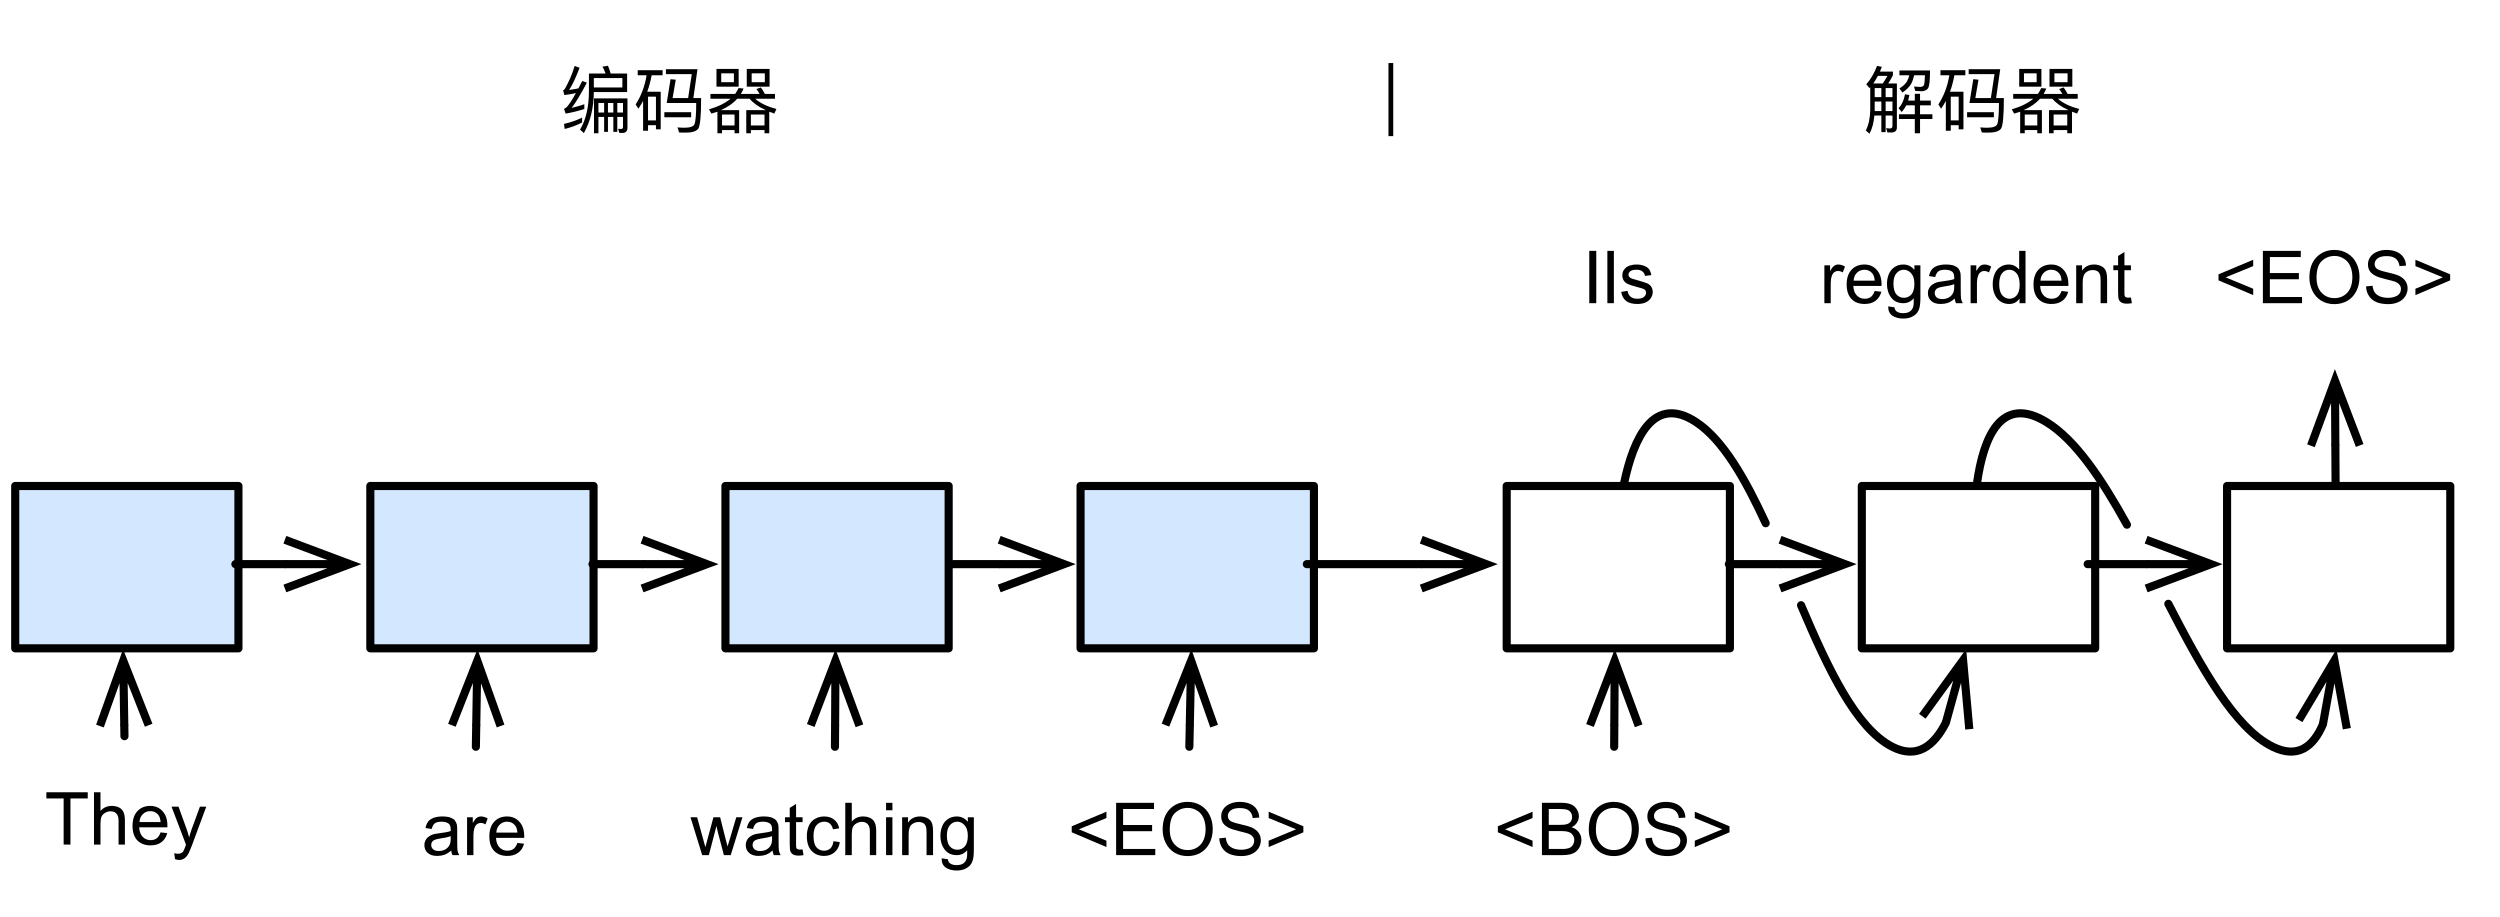 <?xml version="1.0" encoding="UTF-8"?>
<svg xmlns="http://www.w3.org/2000/svg" xmlns:xlink="http://www.w3.org/1999/xlink" width="246.4pt" height="90.4pt" viewBox="0 0 246.4 90.4" version="1.1">
<rect x="0" y="0" width="246.4" height="90.4" fill="#808080" stroke="none"/>
<defs>
<g>
<symbol overflow="visible" id="glyph0-0">
<path style="stroke:none;" d="M 0.906 0 L 0.906 -4.5 L 4.5 -4.5 L 4.5 0 Z M 1.016 -0.109 L 4.391 -0.109 L 4.391 -4.391 L 1.016 -4.391 Z M 1.016 -0.109 "/>
</symbol>
<symbol overflow="visible" id="glyph0-1">
<path style="stroke:none;" d="M 1.875 0 L 1.875 -4.547 L 0.172 -4.547 L 0.172 -5.156 L 4.25 -5.156 L 4.25 -4.547 L 2.547 -4.547 L 2.547 0 Z M 1.875 0 "/>
</symbol>
<symbol overflow="visible" id="glyph0-2">
<path style="stroke:none;" d="M 0.469 0 L 0.469 -5.156 L 1.109 -5.156 L 1.109 -3.312 C 1.398 -3.645 1.77 -3.812 2.219 -3.812 C 2.5 -3.812 2.738 -3.758 2.938 -3.656 C 3.145 -3.551 3.289 -3.398 3.375 -3.203 C 3.469 -3.016 3.516 -2.734 3.516 -2.359 L 3.516 0 L 2.891 0 L 2.891 -2.359 C 2.891 -2.68 2.816 -2.914 2.672 -3.062 C 2.535 -3.207 2.344 -3.281 2.094 -3.281 C 1.906 -3.281 1.727 -3.227 1.562 -3.125 C 1.395 -3.031 1.273 -2.898 1.203 -2.734 C 1.141 -2.566 1.109 -2.336 1.109 -2.047 L 1.109 0 Z M 0.469 0 "/>
</symbol>
<symbol overflow="visible" id="glyph0-3">
<path style="stroke:none;" d="M 3.031 -1.203 L 3.688 -1.125 C 3.582 -0.738 3.391 -0.441 3.109 -0.234 C 2.828 -0.023 2.473 0.078 2.047 0.078 C 1.492 0.078 1.055 -0.086 0.734 -0.422 C 0.422 -0.754 0.266 -1.227 0.266 -1.844 C 0.266 -2.469 0.426 -2.953 0.75 -3.297 C 1.07 -3.641 1.492 -3.812 2.016 -3.812 C 2.504 -3.812 2.906 -3.641 3.219 -3.297 C 3.539 -2.961 3.703 -2.488 3.703 -1.875 C 3.703 -1.832 3.703 -1.773 3.703 -1.703 L 0.922 -1.703 C 0.941 -1.297 1.055 -0.984 1.266 -0.766 C 1.473 -0.547 1.734 -0.438 2.047 -0.438 C 2.273 -0.438 2.473 -0.492 2.641 -0.609 C 2.805 -0.734 2.938 -0.93 3.031 -1.203 Z M 0.953 -2.219 L 3.031 -2.219 C 3.008 -2.539 2.93 -2.781 2.797 -2.938 C 2.598 -3.176 2.336 -3.297 2.016 -3.297 C 1.723 -3.297 1.477 -3.195 1.281 -3 C 1.082 -2.812 0.973 -2.551 0.953 -2.219 Z M 0.953 -2.219 "/>
</symbol>
<symbol overflow="visible" id="glyph0-4">
<path style="stroke:none;" d="M 0.453 1.438 L 0.375 0.844 C 0.508 0.883 0.629 0.906 0.734 0.906 C 0.879 0.906 0.992 0.879 1.078 0.828 C 1.16 0.785 1.227 0.723 1.281 0.641 C 1.32 0.566 1.391 0.406 1.484 0.156 C 1.492 0.125 1.508 0.07 1.531 0 L 0.109 -3.734 L 0.797 -3.734 L 1.578 -1.578 C 1.68 -1.297 1.77 -1.004 1.844 -0.703 C 1.914 -0.992 2.004 -1.281 2.109 -1.562 L 2.906 -3.734 L 3.531 -3.734 L 2.125 0.062 C 1.969 0.469 1.848 0.75 1.766 0.906 C 1.648 1.113 1.52 1.266 1.375 1.359 C 1.227 1.461 1.055 1.516 0.859 1.516 C 0.734 1.516 0.598 1.488 0.453 1.438 Z M 0.453 1.438 "/>
</symbol>
<symbol overflow="visible" id="glyph0-5">
<path style="stroke:none;" d="M 2.906 -0.453 C 2.676 -0.254 2.453 -0.113 2.234 -0.031 C 2.016 0.039 1.781 0.078 1.531 0.078 C 1.125 0.078 0.812 -0.02 0.594 -0.219 C 0.375 -0.414 0.266 -0.672 0.266 -0.984 C 0.266 -1.172 0.305 -1.336 0.391 -1.484 C 0.473 -1.641 0.582 -1.758 0.719 -1.844 C 0.852 -1.938 1.004 -2.008 1.172 -2.062 C 1.297 -2.094 1.484 -2.125 1.734 -2.156 C 2.242 -2.219 2.617 -2.289 2.859 -2.375 C 2.859 -2.457 2.859 -2.508 2.859 -2.531 C 2.859 -2.789 2.801 -2.973 2.688 -3.078 C 2.52 -3.223 2.281 -3.297 1.969 -3.297 C 1.664 -3.297 1.441 -3.242 1.297 -3.141 C 1.16 -3.035 1.055 -2.848 0.984 -2.578 L 0.375 -2.672 C 0.426 -2.93 0.516 -3.145 0.641 -3.312 C 0.773 -3.477 0.961 -3.602 1.203 -3.688 C 1.453 -3.77 1.734 -3.812 2.047 -3.812 C 2.367 -3.812 2.629 -3.773 2.828 -3.703 C 3.023 -3.629 3.172 -3.535 3.266 -3.422 C 3.359 -3.305 3.426 -3.164 3.469 -3 C 3.488 -2.883 3.5 -2.688 3.5 -2.406 L 3.5 -1.562 C 3.5 -0.977 3.508 -0.609 3.531 -0.453 C 3.562 -0.297 3.617 -0.145 3.703 0 L 3.031 0 C 2.969 -0.133 2.926 -0.285 2.906 -0.453 Z M 2.859 -1.875 C 2.629 -1.781 2.285 -1.703 1.828 -1.641 C 1.566 -1.598 1.379 -1.551 1.266 -1.5 C 1.16 -1.457 1.078 -1.391 1.016 -1.297 C 0.961 -1.211 0.938 -1.113 0.938 -1 C 0.938 -0.832 1 -0.691 1.125 -0.578 C 1.25 -0.461 1.438 -0.406 1.688 -0.406 C 1.926 -0.406 2.141 -0.457 2.328 -0.562 C 2.523 -0.676 2.664 -0.828 2.75 -1.016 C 2.82 -1.148 2.859 -1.359 2.859 -1.641 Z M 2.859 -1.875 "/>
</symbol>
<symbol overflow="visible" id="glyph0-6">
<path style="stroke:none;" d="M 0.469 0 L 0.469 -3.734 L 1.031 -3.734 L 1.031 -3.172 C 1.176 -3.43 1.312 -3.602 1.438 -3.688 C 1.562 -3.77 1.695 -3.812 1.844 -3.812 C 2.062 -3.812 2.281 -3.742 2.5 -3.609 L 2.281 -3.031 C 2.125 -3.125 1.969 -3.172 1.812 -3.172 C 1.676 -3.172 1.551 -3.129 1.438 -3.047 C 1.332 -2.961 1.254 -2.844 1.203 -2.688 C 1.129 -2.469 1.094 -2.223 1.094 -1.953 L 1.094 0 Z M 0.469 0 "/>
</symbol>
<symbol overflow="visible" id="glyph0-7">
<path style="stroke:none;" d="M 1.172 0 L 0.016 -3.734 L 0.672 -3.734 L 1.266 -1.578 L 1.484 -0.781 C 1.492 -0.82 1.562 -1.078 1.688 -1.547 L 2.281 -3.734 L 2.938 -3.734 L 3.484 -1.562 L 3.672 -0.859 L 3.891 -1.578 L 4.531 -3.734 L 5.141 -3.734 L 3.984 0 L 3.312 0 L 2.719 -2.234 L 2.578 -2.875 L 1.828 0 Z M 1.172 0 "/>
</symbol>
<symbol overflow="visible" id="glyph0-8">
<path style="stroke:none;" d="M 1.859 -0.562 L 1.953 0 C 1.773 0.031 1.613 0.047 1.469 0.047 C 1.238 0.047 1.062 0.008 0.938 -0.062 C 0.812 -0.133 0.723 -0.227 0.672 -0.344 C 0.617 -0.469 0.594 -0.719 0.594 -1.094 L 0.594 -3.25 L 0.125 -3.25 L 0.125 -3.734 L 0.594 -3.734 L 0.594 -4.656 L 1.219 -5.047 L 1.219 -3.734 L 1.859 -3.734 L 1.859 -3.25 L 1.219 -3.25 L 1.219 -1.062 C 1.219 -0.875 1.227 -0.754 1.25 -0.703 C 1.27 -0.66 1.305 -0.625 1.359 -0.594 C 1.41 -0.562 1.484 -0.547 1.578 -0.547 C 1.648 -0.547 1.742 -0.551 1.859 -0.562 Z M 1.859 -0.562 "/>
</symbol>
<symbol overflow="visible" id="glyph0-9">
<path style="stroke:none;" d="M 2.906 -1.375 L 3.531 -1.281 C 3.469 -0.852 3.297 -0.52 3.016 -0.281 C 2.734 -0.039 2.391 0.078 1.984 0.078 C 1.473 0.078 1.062 -0.086 0.75 -0.422 C 0.438 -0.754 0.281 -1.234 0.281 -1.859 C 0.281 -2.254 0.348 -2.602 0.484 -2.906 C 0.617 -3.207 0.82 -3.43 1.094 -3.578 C 1.363 -3.734 1.66 -3.812 1.984 -3.812 C 2.391 -3.812 2.719 -3.707 2.969 -3.5 C 3.227 -3.301 3.395 -3.016 3.469 -2.641 L 2.859 -2.547 C 2.797 -2.797 2.691 -2.984 2.547 -3.109 C 2.398 -3.234 2.223 -3.297 2.016 -3.297 C 1.691 -3.297 1.43 -3.18 1.234 -2.953 C 1.035 -2.723 0.938 -2.363 0.938 -1.875 C 0.938 -1.375 1.031 -1.008 1.219 -0.781 C 1.414 -0.551 1.664 -0.438 1.969 -0.438 C 2.219 -0.438 2.426 -0.508 2.594 -0.656 C 2.758 -0.812 2.863 -1.051 2.906 -1.375 Z M 2.906 -1.375 "/>
</symbol>
<symbol overflow="visible" id="glyph0-10">
<path style="stroke:none;" d="M 0.484 -4.422 L 0.484 -5.156 L 1.109 -5.156 L 1.109 -4.422 Z M 0.484 0 L 0.484 -3.734 L 1.109 -3.734 L 1.109 0 Z M 0.484 0 "/>
</symbol>
<symbol overflow="visible" id="glyph0-11">
<path style="stroke:none;" d="M 0.469 0 L 0.469 -3.734 L 1.047 -3.734 L 1.047 -3.203 C 1.316 -3.609 1.711 -3.812 2.234 -3.812 C 2.461 -3.812 2.672 -3.77 2.859 -3.688 C 3.047 -3.613 3.188 -3.508 3.281 -3.375 C 3.375 -3.25 3.438 -3.094 3.469 -2.906 C 3.5 -2.789 3.516 -2.586 3.516 -2.297 L 3.516 0 L 2.875 0 L 2.875 -2.266 C 2.875 -2.523 2.848 -2.719 2.797 -2.844 C 2.754 -2.977 2.672 -3.082 2.547 -3.156 C 2.422 -3.227 2.27 -3.266 2.094 -3.266 C 1.82 -3.266 1.586 -3.176 1.391 -3 C 1.203 -2.832 1.109 -2.516 1.109 -2.047 L 1.109 0 Z M 0.469 0 "/>
</symbol>
<symbol overflow="visible" id="glyph0-12">
<path style="stroke:none;" d="M 0.359 0.312 L 0.969 0.406 C 1 0.594 1.07 0.727 1.188 0.812 C 1.344 0.926 1.555 0.984 1.828 0.984 C 2.117 0.984 2.344 0.926 2.5 0.812 C 2.664 0.695 2.773 0.535 2.828 0.328 C 2.867 0.191 2.883 -0.078 2.875 -0.484 C 2.602 -0.16 2.258 0 1.844 0 C 1.332 0 0.938 -0.18 0.656 -0.547 C 0.375 -0.922 0.234 -1.367 0.234 -1.891 C 0.234 -2.242 0.297 -2.57 0.422 -2.875 C 0.555 -3.176 0.742 -3.406 0.984 -3.562 C 1.234 -3.727 1.52 -3.812 1.844 -3.812 C 2.289 -3.812 2.656 -3.633 2.938 -3.281 L 2.938 -3.734 L 3.531 -3.734 L 3.531 -0.5 C 3.531 0.07 3.469 0.477 3.344 0.719 C 3.227 0.969 3.039 1.16 2.781 1.297 C 2.531 1.441 2.219 1.516 1.844 1.516 C 1.395 1.516 1.031 1.414 0.75 1.219 C 0.477 1.02 0.348 0.719 0.359 0.312 Z M 0.875 -1.938 C 0.875 -1.445 0.973 -1.086 1.172 -0.859 C 1.367 -0.641 1.613 -0.531 1.906 -0.531 C 2.195 -0.531 2.441 -0.641 2.641 -0.859 C 2.836 -1.086 2.938 -1.438 2.938 -1.906 C 2.938 -2.363 2.832 -2.707 2.625 -2.938 C 2.426 -3.176 2.18 -3.297 1.891 -3.297 C 1.609 -3.297 1.367 -3.18 1.172 -2.953 C 0.973 -2.723 0.875 -2.383 0.875 -1.938 Z M 0.875 -1.938 "/>
</symbol>
<symbol overflow="visible" id="glyph0-13">
<path style="stroke:none;" d="M 0.391 -2.25 L 0.391 -2.844 L 3.812 -4.281 L 3.812 -3.656 L 1.094 -2.547 L 3.812 -1.422 L 3.812 -0.797 Z M 0.391 -2.25 "/>
</symbol>
<symbol overflow="visible" id="glyph0-14">
<path style="stroke:none;" d="M 0.562 0 L 0.562 -5.156 L 4.297 -5.156 L 4.297 -4.547 L 1.25 -4.547 L 1.25 -2.969 L 4.109 -2.969 L 4.109 -2.359 L 1.25 -2.359 L 1.25 -0.609 L 4.422 -0.609 L 4.422 0 Z M 0.562 0 "/>
</symbol>
<symbol overflow="visible" id="glyph0-15">
<path style="stroke:none;" d="M 0.344 -2.516 C 0.344 -3.367 0.57 -4.035 1.031 -4.516 C 1.5 -5.004 2.094 -5.25 2.812 -5.25 C 3.289 -5.25 3.719 -5.133 4.094 -4.906 C 4.477 -4.676 4.77 -4.359 4.969 -3.953 C 5.176 -3.547 5.281 -3.086 5.281 -2.578 C 5.281 -2.047 5.172 -1.57 4.953 -1.156 C 4.742 -0.75 4.445 -0.438 4.062 -0.219 C 3.676 -0.008 3.258 0.094 2.812 0.094 C 2.32 0.094 1.883 -0.02 1.5 -0.25 C 1.125 -0.488 0.836 -0.812 0.641 -1.219 C 0.441 -1.625 0.344 -2.055 0.344 -2.516 Z M 1.047 -2.5 C 1.047 -1.875 1.211 -1.383 1.547 -1.031 C 1.879 -0.676 2.301 -0.5 2.812 -0.5 C 3.32 -0.5 3.742 -0.676 4.078 -1.031 C 4.41 -1.395 4.578 -1.91 4.578 -2.578 C 4.578 -2.992 4.504 -3.359 4.359 -3.672 C 4.223 -3.984 4.016 -4.223 3.734 -4.391 C 3.461 -4.566 3.16 -4.656 2.828 -4.656 C 2.336 -4.656 1.914 -4.488 1.562 -4.156 C 1.219 -3.832 1.047 -3.281 1.047 -2.5 Z M 1.047 -2.5 "/>
</symbol>
<symbol overflow="visible" id="glyph0-16">
<path style="stroke:none;" d="M 0.328 -1.656 L 0.969 -1.719 C 1 -1.457 1.066 -1.242 1.172 -1.078 C 1.285 -0.91 1.457 -0.773 1.688 -0.672 C 1.926 -0.578 2.191 -0.531 2.484 -0.531 C 2.742 -0.531 2.973 -0.566 3.172 -0.641 C 3.379 -0.711 3.531 -0.816 3.625 -0.953 C 3.719 -1.086 3.766 -1.238 3.766 -1.406 C 3.766 -1.562 3.719 -1.695 3.625 -1.812 C 3.531 -1.938 3.379 -2.039 3.172 -2.125 C 3.023 -2.176 2.711 -2.258 2.234 -2.375 C 1.766 -2.488 1.438 -2.598 1.25 -2.703 C 1 -2.828 0.812 -2.984 0.688 -3.172 C 0.57 -3.367 0.516 -3.586 0.516 -3.828 C 0.516 -4.086 0.586 -4.328 0.734 -4.547 C 0.891 -4.773 1.109 -4.945 1.391 -5.062 C 1.672 -5.188 1.984 -5.25 2.328 -5.25 C 2.711 -5.25 3.051 -5.188 3.344 -5.062 C 3.633 -4.938 3.859 -4.754 4.016 -4.516 C 4.172 -4.273 4.254 -4.004 4.266 -3.703 L 3.625 -3.656 C 3.582 -3.977 3.457 -4.223 3.25 -4.391 C 3.051 -4.555 2.754 -4.641 2.359 -4.641 C 1.953 -4.641 1.648 -4.562 1.453 -4.406 C 1.266 -4.258 1.172 -4.082 1.172 -3.875 C 1.172 -3.688 1.238 -3.531 1.375 -3.406 C 1.508 -3.289 1.852 -3.172 2.406 -3.047 C 2.957 -2.922 3.336 -2.812 3.547 -2.719 C 3.848 -2.57 4.066 -2.395 4.203 -2.188 C 4.348 -1.977 4.422 -1.734 4.422 -1.453 C 4.422 -1.18 4.344 -0.922 4.188 -0.672 C 4.031 -0.43 3.805 -0.242 3.516 -0.109 C 3.223 0.023 2.891 0.094 2.516 0.094 C 2.055 0.094 1.664 0.023 1.344 -0.109 C 1.031 -0.242 0.785 -0.445 0.609 -0.719 C 0.43 -1 0.336 -1.312 0.328 -1.656 Z M 0.328 -1.656 "/>
</symbol>
<symbol overflow="visible" id="glyph0-17">
<path style="stroke:none;" d="M 3.812 -2.25 L 0.391 -0.797 L 0.391 -1.422 L 3.094 -2.547 L 0.391 -3.656 L 0.391 -4.281 L 3.812 -2.844 Z M 3.812 -2.25 "/>
</symbol>
<symbol overflow="visible" id="glyph0-18">
<path style="stroke:none;" d="M 0.531 0 L 0.531 -5.156 L 2.469 -5.156 C 2.852 -5.156 3.164 -5.102 3.406 -5 C 3.645 -4.895 3.832 -4.734 3.969 -4.516 C 4.102 -4.297 4.172 -4.07 4.172 -3.844 C 4.172 -3.613 4.109 -3.398 3.984 -3.203 C 3.867 -3.016 3.691 -2.863 3.453 -2.75 C 3.766 -2.656 4.004 -2.492 4.172 -2.266 C 4.336 -2.047 4.422 -1.789 4.422 -1.5 C 4.422 -1.25 4.367 -1.02 4.266 -0.812 C 4.16 -0.613 4.035 -0.457 3.891 -0.344 C 3.742 -0.227 3.555 -0.141 3.328 -0.078 C 3.098 -0.023 2.82 0 2.5 0 Z M 1.203 -2.984 L 2.328 -2.984 C 2.629 -2.984 2.844 -3.004 2.969 -3.047 C 3.145 -3.098 3.273 -3.18 3.359 -3.297 C 3.453 -3.422 3.5 -3.57 3.5 -3.75 C 3.5 -3.926 3.457 -4.078 3.375 -4.203 C 3.289 -4.336 3.172 -4.426 3.016 -4.469 C 2.867 -4.52 2.609 -4.547 2.234 -4.547 L 1.203 -4.547 Z M 1.203 -0.609 L 2.5 -0.609 C 2.719 -0.609 2.867 -0.617 2.953 -0.641 C 3.109 -0.66 3.238 -0.703 3.344 -0.766 C 3.457 -0.836 3.547 -0.938 3.609 -1.062 C 3.68 -1.188 3.719 -1.332 3.719 -1.5 C 3.719 -1.688 3.664 -1.848 3.562 -1.984 C 3.469 -2.129 3.332 -2.227 3.156 -2.281 C 2.977 -2.344 2.727 -2.375 2.406 -2.375 L 1.203 -2.375 Z M 1.203 -0.609 "/>
</symbol>
<symbol overflow="visible" id="glyph0-19">
<path style="stroke:none;" d="M 0.672 0 L 0.672 -5.156 L 1.359 -5.156 L 1.359 0 Z M 0.672 0 "/>
</symbol>
<symbol overflow="visible" id="glyph0-20">
<path style="stroke:none;" d="M 0.453 0 L 0.453 -5.156 L 1.094 -5.156 L 1.094 0 Z M 0.453 0 "/>
</symbol>
<symbol overflow="visible" id="glyph0-21">
<path style="stroke:none;" d="M 0.219 -1.109 L 0.844 -1.219 C 0.883 -0.969 0.984 -0.773 1.141 -0.641 C 1.297 -0.504 1.52 -0.438 1.812 -0.438 C 2.102 -0.438 2.316 -0.492 2.453 -0.609 C 2.598 -0.734 2.672 -0.875 2.672 -1.031 C 2.672 -1.176 2.609 -1.289 2.484 -1.375 C 2.398 -1.426 2.188 -1.492 1.844 -1.578 C 1.375 -1.703 1.051 -1.805 0.875 -1.891 C 0.695 -1.973 0.562 -2.086 0.469 -2.234 C 0.375 -2.391 0.328 -2.562 0.328 -2.75 C 0.328 -2.914 0.363 -3.066 0.438 -3.203 C 0.52 -3.348 0.625 -3.469 0.75 -3.562 C 0.852 -3.633 0.988 -3.691 1.156 -3.734 C 1.32 -3.785 1.504 -3.812 1.703 -3.812 C 1.992 -3.812 2.25 -3.77 2.469 -3.688 C 2.695 -3.602 2.863 -3.488 2.969 -3.344 C 3.07 -3.207 3.145 -3.016 3.188 -2.766 L 2.562 -2.688 C 2.531 -2.875 2.445 -3.02 2.312 -3.125 C 2.188 -3.238 2 -3.297 1.75 -3.297 C 1.457 -3.297 1.25 -3.25 1.125 -3.156 C 1 -3.062 0.938 -2.945 0.938 -2.812 C 0.938 -2.727 0.961 -2.656 1.016 -2.594 C 1.066 -2.531 1.148 -2.473 1.266 -2.422 C 1.328 -2.398 1.508 -2.348 1.812 -2.266 C 2.258 -2.141 2.57 -2.039 2.75 -1.969 C 2.926 -1.895 3.066 -1.785 3.172 -1.641 C 3.273 -1.492 3.328 -1.312 3.328 -1.094 C 3.328 -0.883 3.266 -0.688 3.141 -0.5 C 3.016 -0.312 2.836 -0.164 2.609 -0.062 C 2.379 0.031 2.113 0.078 1.812 0.078 C 1.332 0.078 0.961 -0.02 0.703 -0.219 C 0.453 -0.414 0.289 -0.711 0.219 -1.109 Z M 0.219 -1.109 "/>
</symbol>
<symbol overflow="visible" id="glyph0-22">
<path style="stroke:none;" d="M 2.891 0 L 2.891 -0.469 C 2.66 -0.102 2.316 0.078 1.859 0.078 C 1.555 0.078 1.281 0 1.031 -0.156 C 0.781 -0.32 0.586 -0.551 0.453 -0.844 C 0.316 -1.145 0.25 -1.484 0.25 -1.859 C 0.25 -2.234 0.312 -2.57 0.438 -2.875 C 0.562 -3.176 0.742 -3.406 0.984 -3.562 C 1.234 -3.727 1.516 -3.812 1.828 -3.812 C 2.047 -3.812 2.242 -3.766 2.422 -3.672 C 2.598 -3.578 2.742 -3.457 2.859 -3.312 L 2.859 -5.156 L 3.484 -5.156 L 3.484 0 Z M 0.891 -1.859 C 0.891 -1.379 0.988 -1.02 1.188 -0.781 C 1.395 -0.551 1.633 -0.438 1.906 -0.438 C 2.188 -0.438 2.422 -0.547 2.609 -0.766 C 2.805 -0.992 2.906 -1.344 2.906 -1.812 C 2.906 -2.32 2.805 -2.695 2.609 -2.938 C 2.41 -3.176 2.172 -3.297 1.891 -3.297 C 1.609 -3.297 1.367 -3.18 1.172 -2.953 C 0.984 -2.723 0.891 -2.359 0.891 -1.859 Z M 0.891 -1.859 "/>
</symbol>
<symbol overflow="visible" id="glyph1-0">
<path style="stroke:none;" d=""/>
</symbol>
<symbol overflow="visible" id="glyph1-1">
<path style="stroke:none;" d="M 2.172 -0.812 C 1.656 -0.547 1.062 -0.344 0.391 -0.188 L 0.453 0.312 C 1.094 0.156 1.672 -0.062 2.172 -0.328 Z M 1.438 -5.906 C 1.188 -5.062 0.859 -4.328 0.5 -3.688 C 0.453 -3.594 0.375 -3.516 0.297 -3.5 L 0.422 -3.031 C 0.812 -3.078 1.188 -3.141 1.562 -3.234 C 1.203 -2.562 0.891 -2.094 0.641 -1.828 C 0.562 -1.766 0.484 -1.719 0.391 -1.672 L 0.547 -1.203 C 1.125 -1.297 1.75 -1.453 2.391 -1.656 L 2.391 -2.125 C 1.969 -1.984 1.562 -1.859 1.141 -1.766 C 1.531 -2.266 2.031 -3.094 2.641 -4.25 L 2.188 -4.422 C 2.062 -4.156 1.938 -3.922 1.812 -3.688 C 1.516 -3.625 1.203 -3.578 0.891 -3.531 C 1.234 -4.062 1.578 -4.797 1.922 -5.719 Z M 6.156 0.703 C 6.469 0.703 6.641 0.531 6.641 0.188 L 6.641 -2.703 L 3.344 -2.703 L 3.344 0.734 L 3.781 0.734 L 3.781 -0.875 L 4.344 -0.875 L 4.344 0.594 L 4.719 0.594 L 4.719 -0.875 L 5.25 -0.875 L 5.25 0.594 L 5.641 0.594 L 5.641 -0.875 L 6.203 -0.875 L 6.203 0.094 C 6.203 0.234 6.141 0.312 6.016 0.312 L 5.719 0.297 L 5.844 0.703 Z M 3.781 -1.312 L 3.781 -2.25 L 4.344 -2.25 L 4.344 -1.312 Z M 4.719 -2.25 L 5.25 -2.25 L 5.25 -1.312 L 4.719 -1.312 Z M 5.641 -2.25 L 6.203 -2.25 L 6.203 -1.312 L 5.641 -1.312 Z M 6.141 -4.703 L 6.141 -3.781 L 3.328 -3.781 L 3.328 -4.703 Z M 3.328 -3.328 L 6.609 -3.328 L 6.609 -5.156 L 4.984 -5.156 C 4.906 -5.453 4.812 -5.703 4.719 -5.922 L 4.172 -5.828 C 4.297 -5.641 4.391 -5.406 4.484 -5.156 L 2.844 -5.156 L 2.844 -3.406 C 2.844 -1.859 2.547 -0.594 1.969 0.375 L 2.344 0.719 C 2.984 -0.406 3.312 -1.75 3.328 -3.328 Z M 3.328 -3.328 "/>
</symbol>
<symbol overflow="visible" id="glyph1-2">
<path style="stroke:none;" d="M 2.719 -3.359 L 1.391 -3.359 C 1.578 -3.859 1.719 -4.406 1.828 -4.984 L 2.906 -4.984 L 2.906 -5.484 L 0.453 -5.484 L 0.453 -4.984 L 1.328 -4.984 C 1.156 -3.906 0.797 -2.953 0.25 -2.109 L 0.516 -1.688 C 0.688 -1.938 0.844 -2.188 0.984 -2.453 L 0.984 0.484 L 1.469 0.484 L 1.469 -0.062 L 2.25 -0.062 L 2.25 0.344 L 2.719 0.344 Z M 1.469 -0.531 L 1.469 -2.875 L 2.25 -2.875 L 2.25 -0.531 Z M 3.688 -4.594 L 3.312 -2.25 L 6.219 -2.25 C 6.219 -1.109 6.156 -0.406 6.047 -0.156 C 5.938 0.078 5.609 0.188 5.047 0.188 C 4.922 0.188 4.703 0.188 4.375 0.156 L 4.531 0.656 C 4.75 0.672 4.969 0.672 5.172 0.672 C 5.812 0.672 6.219 0.547 6.422 0.281 C 6.609 0 6.703 -1 6.703 -2.734 L 5.938 -2.734 L 6.344 -5.578 L 3.234 -5.578 L 3.234 -5.094 L 5.781 -5.094 L 5.422 -2.734 L 3.891 -2.734 L 4.203 -4.547 Z M 3.078 -1.344 L 3.078 -0.844 L 5.719 -0.844 L 5.719 -1.344 Z M 3.078 -1.344 "/>
</symbol>
<symbol overflow="visible" id="glyph1-3">
<path style="stroke:none;" d="M 1.016 -5.609 L 1.016 -3.859 L 3.203 -3.859 L 3.203 -5.609 Z M 2.734 -4.297 L 1.484 -4.297 L 1.484 -5.172 L 2.734 -5.172 Z M 4 -5.609 L 4 -3.859 L 6.25 -3.859 L 6.25 -5.609 Z M 5.781 -4.297 L 4.484 -4.297 L 4.484 -5.172 L 5.781 -5.172 Z M 0.422 -3.141 L 0.422 -2.672 L 2.406 -2.672 C 1.906 -2.25 1.203 -1.891 0.281 -1.625 L 0.516 -1.203 C 0.719 -1.266 0.922 -1.328 1.109 -1.391 L 1.109 0.734 L 1.562 0.734 L 1.562 0.422 L 2.797 0.422 L 2.797 0.734 L 3.25 0.734 L 3.25 -1.547 L 1.453 -1.547 C 2.125 -1.844 2.672 -2.219 3.062 -2.672 L 4.281 -2.672 C 4.641 -2.234 5.172 -1.859 5.875 -1.547 L 3.953 -1.547 L 3.953 0.734 L 4.406 0.734 L 4.406 0.422 L 5.75 0.422 L 5.75 0.734 L 6.219 0.734 L 6.219 -1.391 C 6.375 -1.328 6.547 -1.266 6.719 -1.203 L 6.922 -1.656 C 6 -1.906 5.297 -2.25 4.828 -2.672 L 6.781 -2.672 L 6.781 -3.141 L 5.781 -3.141 C 5.672 -3.359 5.547 -3.578 5.391 -3.781 L 4.953 -3.625 C 5.062 -3.484 5.172 -3.328 5.266 -3.141 L 3.422 -3.141 C 3.516 -3.312 3.609 -3.484 3.688 -3.672 L 3.188 -3.719 C 3.094 -3.516 2.984 -3.328 2.859 -3.141 Z M 1.562 -0.031 L 1.562 -1.109 L 2.797 -1.109 L 2.797 -0.031 Z M 4.406 -0.031 L 4.406 -1.109 L 5.75 -1.109 L 5.75 -0.031 Z M 4.406 -0.031 "/>
</symbol>
<symbol overflow="visible" id="glyph1-4">
<path style="stroke:none;" d="M 4.281 -2.016 L 5.125 -2.016 L 5.125 -1.141 L 3.562 -1.141 L 3.562 -0.672 L 5.125 -0.672 L 5.125 0.734 L 5.641 0.734 L 5.641 -0.672 L 6.859 -0.672 L 6.859 -1.141 L 5.641 -1.141 L 5.641 -2.016 L 6.703 -2.016 L 6.703 -2.484 L 5.641 -2.484 L 5.641 -3.156 L 5.125 -3.156 L 5.125 -2.484 L 4.469 -2.484 C 4.516 -2.656 4.547 -2.828 4.594 -3.031 L 4.156 -3.109 C 4.062 -2.531 3.844 -2.078 3.531 -1.734 L 3.828 -1.359 C 4 -1.547 4.156 -1.766 4.281 -2.016 Z M 4.578 -4.984 C 4.531 -4.75 4.438 -4.547 4.344 -4.359 C 4.172 -4.094 3.938 -3.875 3.609 -3.688 L 3.906 -3.281 C 4.281 -3.531 4.562 -3.812 4.75 -4.109 C 4.891 -4.359 4.984 -4.656 5.062 -4.984 L 6.125 -4.984 C 6.109 -4.469 6.078 -4.156 6.031 -4.031 C 5.984 -3.906 5.859 -3.844 5.656 -3.828 C 5.5 -3.844 5.281 -3.859 5.047 -3.875 L 5.172 -3.438 C 5.391 -3.422 5.594 -3.406 5.766 -3.406 C 6.078 -3.406 6.297 -3.516 6.422 -3.688 C 6.562 -3.891 6.625 -4.469 6.625 -5.453 L 3.609 -5.453 L 3.609 -4.984 Z M 1.172 -2.391 L 1.828 -2.391 L 1.828 -1.453 L 1.172 -1.453 C 1.172 -1.5 1.172 -1.562 1.172 -1.609 Z M 1.141 -1.016 L 1.828 -1.016 L 1.828 0.625 L 2.25 0.625 L 2.25 -1.016 L 2.922 -1.016 L 2.922 0 C 2.922 0.172 2.844 0.266 2.672 0.266 C 2.562 0.266 2.438 0.25 2.297 0.234 L 2.422 0.656 L 2.828 0.656 C 3.172 0.656 3.359 0.484 3.359 0.156 L 3.359 -4.172 L 2.5 -4.172 C 2.656 -4.391 2.812 -4.672 2.969 -4.984 L 2.969 -5.344 L 1.688 -5.344 C 1.75 -5.484 1.812 -5.641 1.875 -5.812 L 1.406 -5.906 C 1.125 -5.172 0.766 -4.562 0.344 -4.094 L 0.656 -3.719 C 0.672 -3.75 0.703 -3.766 0.734 -3.797 L 0.734 -1.578 C 0.719 -0.766 0.578 -0.078 0.297 0.453 L 0.656 0.781 C 0.922 0.297 1.078 -0.297 1.141 -1.016 Z M 1.969 -4.172 L 1.031 -4.172 C 1.188 -4.406 1.344 -4.641 1.484 -4.922 L 2.422 -4.922 C 2.266 -4.641 2.125 -4.391 1.969 -4.172 Z M 2.922 -1.453 L 2.25 -1.453 L 2.25 -2.391 L 2.922 -2.391 Z M 2.922 -2.828 L 2.25 -2.828 L 2.25 -3.719 L 2.922 -3.719 Z M 1.828 -3.719 L 1.828 -2.828 L 1.172 -2.828 L 1.172 -3.719 Z M 1.828 -3.719 "/>
</symbol>
<symbol overflow="visible" id="glyph1-5">
<path style="stroke:none;" d="M 0.469 -6.188 L 0.469 1.016 L 0.938 1.016 L 0.938 -6.188 Z M 0.469 -6.188 "/>
</symbol>
</g>
<clipPath id="clip1">
  <path d="M 0 0 L 246.398 0 L 246.398 90.398 L 0 90.398 Z M 0 0 "/>
</clipPath>
<clipPath id="clip2">
  <path d="M 0 0 L 246 0 L 246 90.398 L 0 90.398 Z M 0 0 "/>
</clipPath>
</defs>
<g id="surface1">
<g clip-path="url(#clip1)" clip-rule="nonzero">
<path style=" stroke:none;fill-rule:nonzero;fill:rgb(100%,100%,100%);fill-opacity:1;" d="M 0 90.398 L 246.398 90.398 L 246.398 0 L 0 0 Z M 0 90.398 "/>
</g>
<g clip-path="url(#clip2)" clip-rule="nonzero">
<path style=" stroke:none;fill-rule:nonzero;fill:rgb(100%,100%,100%);fill-opacity:1;" d="M 0 0.398 L 246 0.398 L 246 90.398 L 0 90.398 Z M 0 0.398 "/>
</g>
<path style="fill-rule:nonzero;fill:rgb(82.469%,90.846%,100%);fill-opacity:1;stroke-width:1;stroke-linecap:round;stroke-linejoin:round;stroke:rgb(0%,0%,0%);stroke-opacity:1;stroke-miterlimit:10;" d="M 153.875 223.873 L 181.375 223.873 L 181.375 243.873 L 153.875 243.873 Z M 153.875 223.873 " transform="matrix(0.8,0,0,0.8,-121.6,-131.2)"/>
<g style="fill:rgb(0%,0%,0%);fill-opacity:1;">
  <use xlink:href="#glyph0-1" x="4.397" y="83.242"/>
  <use xlink:href="#glyph0-2" x="8.794" y="83.242"/>
  <use xlink:href="#glyph0-3" x="12.796" y="83.242"/>
  <use xlink:href="#glyph0-4" x="16.798" y="83.242"/>
</g>
<g style="fill:rgb(0%,0%,0%);fill-opacity:1;">
  <use xlink:href="#glyph0-5" x="41.562" y="84.282"/>
</g>
<g style="fill:rgb(0%,0%,0%);fill-opacity:1;">
  <use xlink:href="#glyph0-6" x="45.566" y="84.282"/>
  <use xlink:href="#glyph0-3" x="47.964" y="84.282"/>
</g>
<g style="fill:rgb(0%,0%,0%);fill-opacity:1;">
  <use xlink:href="#glyph0-7" x="68.037" y="84.282"/>
</g>
<g style="fill:rgb(0%,0%,0%);fill-opacity:1;">
  <use xlink:href="#glyph0-5" x="73.237" y="84.282"/>
</g>
<g style="fill:rgb(0%,0%,0%);fill-opacity:1;">
  <use xlink:href="#glyph0-8" x="77.242" y="84.282"/>
</g>
<g style="fill:rgb(0%,0%,0%);fill-opacity:1;">
  <use xlink:href="#glyph0-9" x="79.242" y="84.282"/>
  <use xlink:href="#glyph0-2" x="82.842" y="84.282"/>
</g>
<g style="fill:rgb(0%,0%,0%);fill-opacity:1;">
  <use xlink:href="#glyph0-10" x="86.847" y="84.282"/>
</g>
<g style="fill:rgb(0%,0%,0%);fill-opacity:1;">
  <use xlink:href="#glyph0-11" x="88.446" y="84.282"/>
</g>
<g style="fill:rgb(0%,0%,0%);fill-opacity:1;">
  <use xlink:href="#glyph0-12" x="92.451" y="84.282"/>
</g>
<g style="fill:rgb(0%,0%,0%);fill-opacity:1;">
  <use xlink:href="#glyph0-13" x="105.238" y="84.282"/>
  <use xlink:href="#glyph0-14" x="109.443" y="84.282"/>
  <use xlink:href="#glyph0-15" x="114.246" y="84.282"/>
</g>
<g style="fill:rgb(0%,0%,0%);fill-opacity:1;">
  <use xlink:href="#glyph0-16" x="119.846" y="84.282"/>
  <use xlink:href="#glyph0-17" x="124.648" y="84.282"/>
</g>
<path style="fill-rule:nonzero;fill:rgb(82.469%,90.846%,100%);fill-opacity:1;stroke-width:1;stroke-linecap:round;stroke-linejoin:round;stroke:rgb(0%,0%,0%);stroke-opacity:1;stroke-miterlimit:10;" d="M 197.625 223.873 L 225.125 223.873 L 225.125 243.873 L 197.625 243.873 Z M 197.625 223.873 " transform="matrix(0.8,0,0,0.8,-121.6,-131.2)"/>
<path style="fill:none;stroke-width:1;stroke-linecap:round;stroke-linejoin:round;stroke:rgb(0%,0%,0%);stroke-opacity:1;stroke-miterlimit:10;" d="M 167.332 254.698 L 167.312 253.399 " transform="matrix(0.8,0,0,0.8,-121.6,-131.2)"/>
<path style="fill:none;stroke-width:1;stroke-linecap:butt;stroke-linejoin:miter;stroke:rgb(0%,0%,0%);stroke-opacity:1;stroke-miterlimit:10;" d="M 167.186 245.401 L 167.312 253.399 M 164.314 253.448 L 167.186 245.401 L 170.315 253.351 " transform="matrix(0.8,0,0,0.8,-121.6,-131.2)"/>
<path style="fill:none;stroke-width:1;stroke-linecap:round;stroke-linejoin:round;stroke:rgb(0%,0%,0%);stroke-opacity:1;stroke-miterlimit:10;" d="M 210.628 256.002 L 210.672 253.399 " transform="matrix(0.8,0,0,0.8,-121.6,-131.2)"/>
<path style="fill:none;stroke-width:1;stroke-linecap:butt;stroke-linejoin:miter;stroke:rgb(0%,0%,0%);stroke-opacity:1;stroke-miterlimit:10;" d="M 210.804 245.401 L 210.672 253.399 M 207.674 253.351 L 210.804 245.401 L 213.67 253.448 " transform="matrix(0.8,0,0,0.8,-121.6,-131.2)"/>
<path style="fill-rule:nonzero;fill:rgb(82.469%,90.846%,100%);fill-opacity:1;stroke-width:1;stroke-linecap:round;stroke-linejoin:round;stroke:rgb(0%,0%,0%);stroke-opacity:1;stroke-miterlimit:10;" d="M 241.375 223.873 L 268.875 223.873 L 268.875 243.873 L 241.375 243.873 Z M 241.375 223.873 " transform="matrix(0.8,0,0,0.8,-121.6,-131.2)"/>
<path style="fill-rule:nonzero;fill:rgb(82.469%,90.846%,100%);fill-opacity:1;stroke-width:1;stroke-linecap:round;stroke-linejoin:round;stroke:rgb(0%,0%,0%);stroke-opacity:1;stroke-miterlimit:10;" d="M 285.125 223.873 L 313.875 223.873 L 313.875 243.873 L 285.125 243.873 Z M 285.125 223.873 " transform="matrix(0.8,0,0,0.8,-121.6,-131.2)"/>
<path style="fill-rule:nonzero;fill:rgb(100%,100%,100%);fill-opacity:1;stroke-width:1;stroke-linecap:round;stroke-linejoin:round;stroke:rgb(0%,0%,0%);stroke-opacity:1;stroke-miterlimit:10;" d="M 337.625 223.873 L 365.125 223.873 L 365.125 243.873 L 337.625 243.873 Z M 337.625 223.873 " transform="matrix(0.8,0,0,0.8,-121.6,-131.2)"/>
<path style="fill-rule:nonzero;fill:rgb(100%,100%,100%);fill-opacity:1;stroke-width:1;stroke-linecap:round;stroke-linejoin:round;stroke:rgb(0%,0%,0%);stroke-opacity:1;stroke-miterlimit:10;" d="M 381.375 223.873 L 410.125 223.873 L 410.125 243.873 L 381.375 243.873 Z M 381.375 223.873 " transform="matrix(0.8,0,0,0.8,-121.6,-131.2)"/>
<path style="fill-rule:nonzero;fill:rgb(100%,100%,100%);fill-opacity:1;stroke-width:1;stroke-linecap:round;stroke-linejoin:round;stroke:rgb(0%,0%,0%);stroke-opacity:1;stroke-miterlimit:10;" d="M 426.375 223.873 L 453.875 223.873 L 453.875 243.873 L 426.375 243.873 Z M 426.375 223.873 " transform="matrix(0.8,0,0,0.8,-121.6,-131.2)"/>
<path style="fill:none;stroke-width:1;stroke-linecap:round;stroke-linejoin:round;stroke:rgb(0%,0%,0%);stroke-opacity:1;stroke-miterlimit:10;" d="M 254.866 256.002 L 254.886 253.399 " transform="matrix(0.8,0,0,0.8,-121.6,-131.2)"/>
<path style="fill:none;stroke-width:1;stroke-linecap:butt;stroke-linejoin:miter;stroke:rgb(0%,0%,0%);stroke-opacity:1;stroke-miterlimit:10;" d="M 254.93 245.401 L 254.886 253.399 M 251.883 253.38 L 254.93 245.401 L 257.884 253.419 " transform="matrix(0.8,0,0,0.8,-121.6,-131.2)"/>
<path style="fill:none;stroke-width:1;stroke-linecap:round;stroke-linejoin:round;stroke:rgb(0%,0%,0%);stroke-opacity:1;stroke-miterlimit:10;" d="M 298.528 256.002 L 298.582 253.399 " transform="matrix(0.8,0,0,0.8,-121.6,-131.2)"/>
<path style="fill:none;stroke-width:1;stroke-linecap:butt;stroke-linejoin:miter;stroke:rgb(0%,0%,0%);stroke-opacity:1;stroke-miterlimit:10;" d="M 298.748 245.401 L 298.582 253.399 M 295.584 253.336 L 298.748 245.401 L 301.58 253.463 " transform="matrix(0.8,0,0,0.8,-121.6,-131.2)"/>
<g style="fill:rgb(0%,0%,0%);fill-opacity:1;">
  <use xlink:href="#glyph0-13" x="147.238" y="84.282"/>
  <use xlink:href="#glyph0-18" x="151.443" y="84.282"/>
  <use xlink:href="#glyph0-15" x="156.246" y="84.282"/>
</g>
<g style="fill:rgb(0%,0%,0%);fill-opacity:1;">
  <use xlink:href="#glyph0-16" x="161.846" y="84.282"/>
  <use xlink:href="#glyph0-17" x="166.648" y="84.282"/>
</g>
<g style="fill:rgb(0%,0%,0%);fill-opacity:1;">
  <use xlink:href="#glyph0-19" x="155.969" y="29.882"/>
  <use xlink:href="#glyph0-20" x="157.969" y="29.882"/>
  <use xlink:href="#glyph0-21" x="159.566" y="29.882"/>
</g>
<g style="fill:rgb(0%,0%,0%);fill-opacity:1;">
  <use xlink:href="#glyph0-6" x="179.342" y="29.882"/>
  <use xlink:href="#glyph0-3" x="181.74" y="29.882"/>
</g>
<g style="fill:rgb(0%,0%,0%);fill-opacity:1;">
  <use xlink:href="#glyph0-12" x="185.744" y="29.882"/>
</g>
<g style="fill:rgb(0%,0%,0%);fill-opacity:1;">
  <use xlink:href="#glyph0-5" x="189.749" y="29.882"/>
</g>
<g style="fill:rgb(0%,0%,0%);fill-opacity:1;">
  <use xlink:href="#glyph0-6" x="193.754" y="29.882"/>
  <use xlink:href="#glyph0-22" x="196.151" y="29.882"/>
</g>
<g style="fill:rgb(0%,0%,0%);fill-opacity:1;">
  <use xlink:href="#glyph0-3" x="200.156" y="29.882"/>
</g>
<g style="fill:rgb(0%,0%,0%);fill-opacity:1;">
  <use xlink:href="#glyph0-11" x="204.161" y="29.882"/>
</g>
<g style="fill:rgb(0%,0%,0%);fill-opacity:1;">
  <use xlink:href="#glyph0-8" x="208.165" y="29.882"/>
</g>
<g style="fill:rgb(0%,0%,0%);fill-opacity:1;">
  <use xlink:href="#glyph0-13" x="218.263" y="29.882"/>
  <use xlink:href="#glyph0-14" x="222.468" y="29.882"/>
  <use xlink:href="#glyph0-15" x="227.271" y="29.882"/>
</g>
<g style="fill:rgb(0%,0%,0%);fill-opacity:1;">
  <use xlink:href="#glyph0-16" x="232.871" y="29.882"/>
  <use xlink:href="#glyph0-17" x="237.673" y="29.882"/>
</g>
<path style="fill:none;stroke-width:1;stroke-linecap:round;stroke-linejoin:round;stroke:rgb(0%,0%,0%);stroke-opacity:1;stroke-miterlimit:10;" d="M 350.867 256.002 L 350.882 253.399 " transform="matrix(0.8,0,0,0.8,-121.6,-131.2)"/>
<path style="fill:none;stroke-width:1;stroke-linecap:butt;stroke-linejoin:miter;stroke:rgb(0%,0%,0%);stroke-opacity:1;stroke-miterlimit:10;" d="M 350.931 245.401 L 350.882 253.399 M 347.884 253.38 L 350.931 245.401 L 353.885 253.419 " transform="matrix(0.8,0,0,0.8,-121.6,-131.2)"/>
<path style="fill:none;stroke-width:1;stroke-linecap:round;stroke-linejoin:round;stroke:rgb(0%,0%,0%);stroke-opacity:1;stroke-miterlimit:10;" d="M 352.093 223.502 C 353.284 217.867 355.774 212.579 360.96 216.002 C 364.256 218.175 366.985 222.936 369.534 228.463 M 373.89 238.565 C 377.229 246.412 380.657 253.717 385.125 256.002 C 388.133 257.54 390.242 255.958 391.727 253.043 " transform="matrix(0.8,0,0,0.8,-121.6,-131.2)"/>
<path style="fill:none;stroke-width:1;stroke-linecap:butt;stroke-linejoin:miter;stroke:rgb(0%,0%,0%);stroke-opacity:1;stroke-miterlimit:10;" d="M 393.851 245.333 L 391.727 253.043 M 388.831 252.247 L 393.851 245.333 L 394.617 253.839 " transform="matrix(0.8,0,0,0.8,-121.6,-131.2)"/>
<path style="fill:none;stroke-width:1;stroke-linecap:round;stroke-linejoin:round;stroke:rgb(0%,0%,0%);stroke-opacity:1;stroke-miterlimit:10;" d="M 395.569 223.502 C 396.37 217.867 398.528 212.579 404.124 216.002 C 407.713 218.194 410.94 223.038 414.041 228.644 M 419.139 238.39 C 423.221 246.3 427.312 253.702 432 256.002 C 435.062 257.501 436.985 256.026 438.182 253.243 " transform="matrix(0.8,0,0,0.8,-121.6,-131.2)"/>
<path style="fill:none;stroke-width:1;stroke-linecap:butt;stroke-linejoin:miter;stroke:rgb(0%,0%,0%);stroke-opacity:1;stroke-miterlimit:10;" d="M 439.603 245.372 L 438.182 253.243 M 435.228 252.711 L 439.603 245.372 L 441.131 253.775 " transform="matrix(0.8,0,0,0.8,-121.6,-131.2)"/>
<path style="fill:none;stroke-width:1;stroke-linecap:round;stroke-linejoin:round;stroke:rgb(0%,0%,0%);stroke-opacity:1;stroke-miterlimit:10;" d="M 439.744 223.502 L 439.715 218.897 " transform="matrix(0.8,0,0,0.8,-121.6,-131.2)"/>
<path style="fill:none;stroke-width:1;stroke-linecap:butt;stroke-linejoin:miter;stroke:rgb(0%,0%,0%);stroke-opacity:1;stroke-miterlimit:10;" d="M 439.666 210.899 L 439.715 218.897 M 436.712 218.917 L 439.666 210.899 L 442.713 218.883 " transform="matrix(0.8,0,0,0.8,-121.6,-131.2)"/>
<path style="fill:none;stroke-width:1;stroke-linecap:round;stroke-linejoin:round;stroke:rgb(0%,0%,0%);stroke-opacity:1;stroke-miterlimit:10;" d="M 180.999 233.502 L 187.098 233.502 " transform="matrix(0.8,0,0,0.8,-121.6,-131.2)"/>
<path style="fill:none;stroke-width:1;stroke-linecap:butt;stroke-linejoin:miter;stroke:rgb(0%,0%,0%);stroke-opacity:1;stroke-miterlimit:10;" d="M 195.101 233.502 L 187.098 233.502 M 187.098 230.499 L 195.101 233.502 L 187.098 236.5 " transform="matrix(0.8,0,0,0.8,-121.6,-131.2)"/>
<path style="fill:none;stroke-width:1;stroke-linecap:round;stroke-linejoin:round;stroke:rgb(0%,0%,0%);stroke-opacity:1;stroke-miterlimit:10;" d="M 224.998 233.502 L 231.102 233.502 " transform="matrix(0.8,0,0,0.8,-121.6,-131.2)"/>
<path style="fill:none;stroke-width:1;stroke-linecap:butt;stroke-linejoin:miter;stroke:rgb(0%,0%,0%);stroke-opacity:1;stroke-miterlimit:10;" d="M 239.1 233.502 L 231.102 233.502 M 231.102 230.499 L 239.1 233.502 L 231.102 236.5 " transform="matrix(0.8,0,0,0.8,-121.6,-131.2)"/>
<path style="fill:none;stroke-width:1;stroke-linecap:round;stroke-linejoin:round;stroke:rgb(0%,0%,0%);stroke-opacity:1;stroke-miterlimit:10;" d="M 269.002 233.502 L 275.101 233.502 " transform="matrix(0.8,0,0,0.8,-121.6,-131.2)"/>
<path style="fill:none;stroke-width:1;stroke-linecap:butt;stroke-linejoin:miter;stroke:rgb(0%,0%,0%);stroke-opacity:1;stroke-miterlimit:10;" d="M 283.099 233.502 L 275.101 233.502 M 275.101 230.499 L 283.099 233.502 L 275.101 236.5 " transform="matrix(0.8,0,0,0.8,-121.6,-131.2)"/>
<path style="fill:none;stroke-width:1;stroke-linecap:round;stroke-linejoin:round;stroke:rgb(0%,0%,0%);stroke-opacity:1;stroke-miterlimit:10;" d="M 313.001 233.502 L 327.098 233.502 " transform="matrix(0.8,0,0,0.8,-121.6,-131.2)"/>
<path style="fill:none;stroke-width:1;stroke-linecap:butt;stroke-linejoin:miter;stroke:rgb(0%,0%,0%);stroke-opacity:1;stroke-miterlimit:10;" d="M 335.101 233.502 L 327.098 233.502 M 327.098 230.499 L 335.101 233.502 L 327.098 236.5 " transform="matrix(0.8,0,0,0.8,-121.6,-131.2)"/>
<path style="fill:none;stroke-width:1;stroke-linecap:round;stroke-linejoin:round;stroke:rgb(0%,0%,0%);stroke-opacity:1;stroke-miterlimit:10;" d="M 364.998 233.502 L 371.302 233.502 " transform="matrix(0.8,0,0,0.8,-121.6,-131.2)"/>
<path style="fill:none;stroke-width:1;stroke-linecap:butt;stroke-linejoin:miter;stroke:rgb(0%,0%,0%);stroke-opacity:1;stroke-miterlimit:10;" d="M 379.305 233.502 L 371.302 233.502 M 371.302 230.499 L 379.305 233.502 L 371.302 236.5 " transform="matrix(0.8,0,0,0.8,-121.6,-131.2)"/>
<path style="fill:none;stroke-width:1;stroke-linecap:round;stroke-linejoin:round;stroke:rgb(0%,0%,0%);stroke-opacity:1;stroke-miterlimit:10;" d="M 409.202 233.502 L 416.404 233.502 " transform="matrix(0.8,0,0,0.8,-121.6,-131.2)"/>
<path style="fill:none;stroke-width:1;stroke-linecap:butt;stroke-linejoin:miter;stroke:rgb(0%,0%,0%);stroke-opacity:1;stroke-miterlimit:10;" d="M 424.402 233.502 L 416.404 233.502 M 416.404 230.499 L 424.402 233.502 L 416.404 236.5 " transform="matrix(0.8,0,0,0.8,-121.6,-131.2)"/>
<g style="fill:rgb(0%,0%,0%);fill-opacity:1;">
  <use xlink:href="#glyph1-1" x="55.2" y="12.4"/>
  <use xlink:href="#glyph1-2" x="62.4" y="12.4"/>
  <use xlink:href="#glyph1-3" x="69.6" y="12.4"/>
</g>
<g style="fill:rgb(0%,0%,0%);fill-opacity:1;">
  <use xlink:href="#glyph1-4" x="183.598" y="12.4"/>
  <use xlink:href="#glyph1-2" x="190.798" y="12.4"/>
  <use xlink:href="#glyph1-3" x="197.998" y="12.4"/>
</g>
<g style="fill:rgb(0%,0%,0%);fill-opacity:1;">
  <use xlink:href="#glyph1-5" x="136.379" y="12.4"/>
</g>
</g>
</svg>
